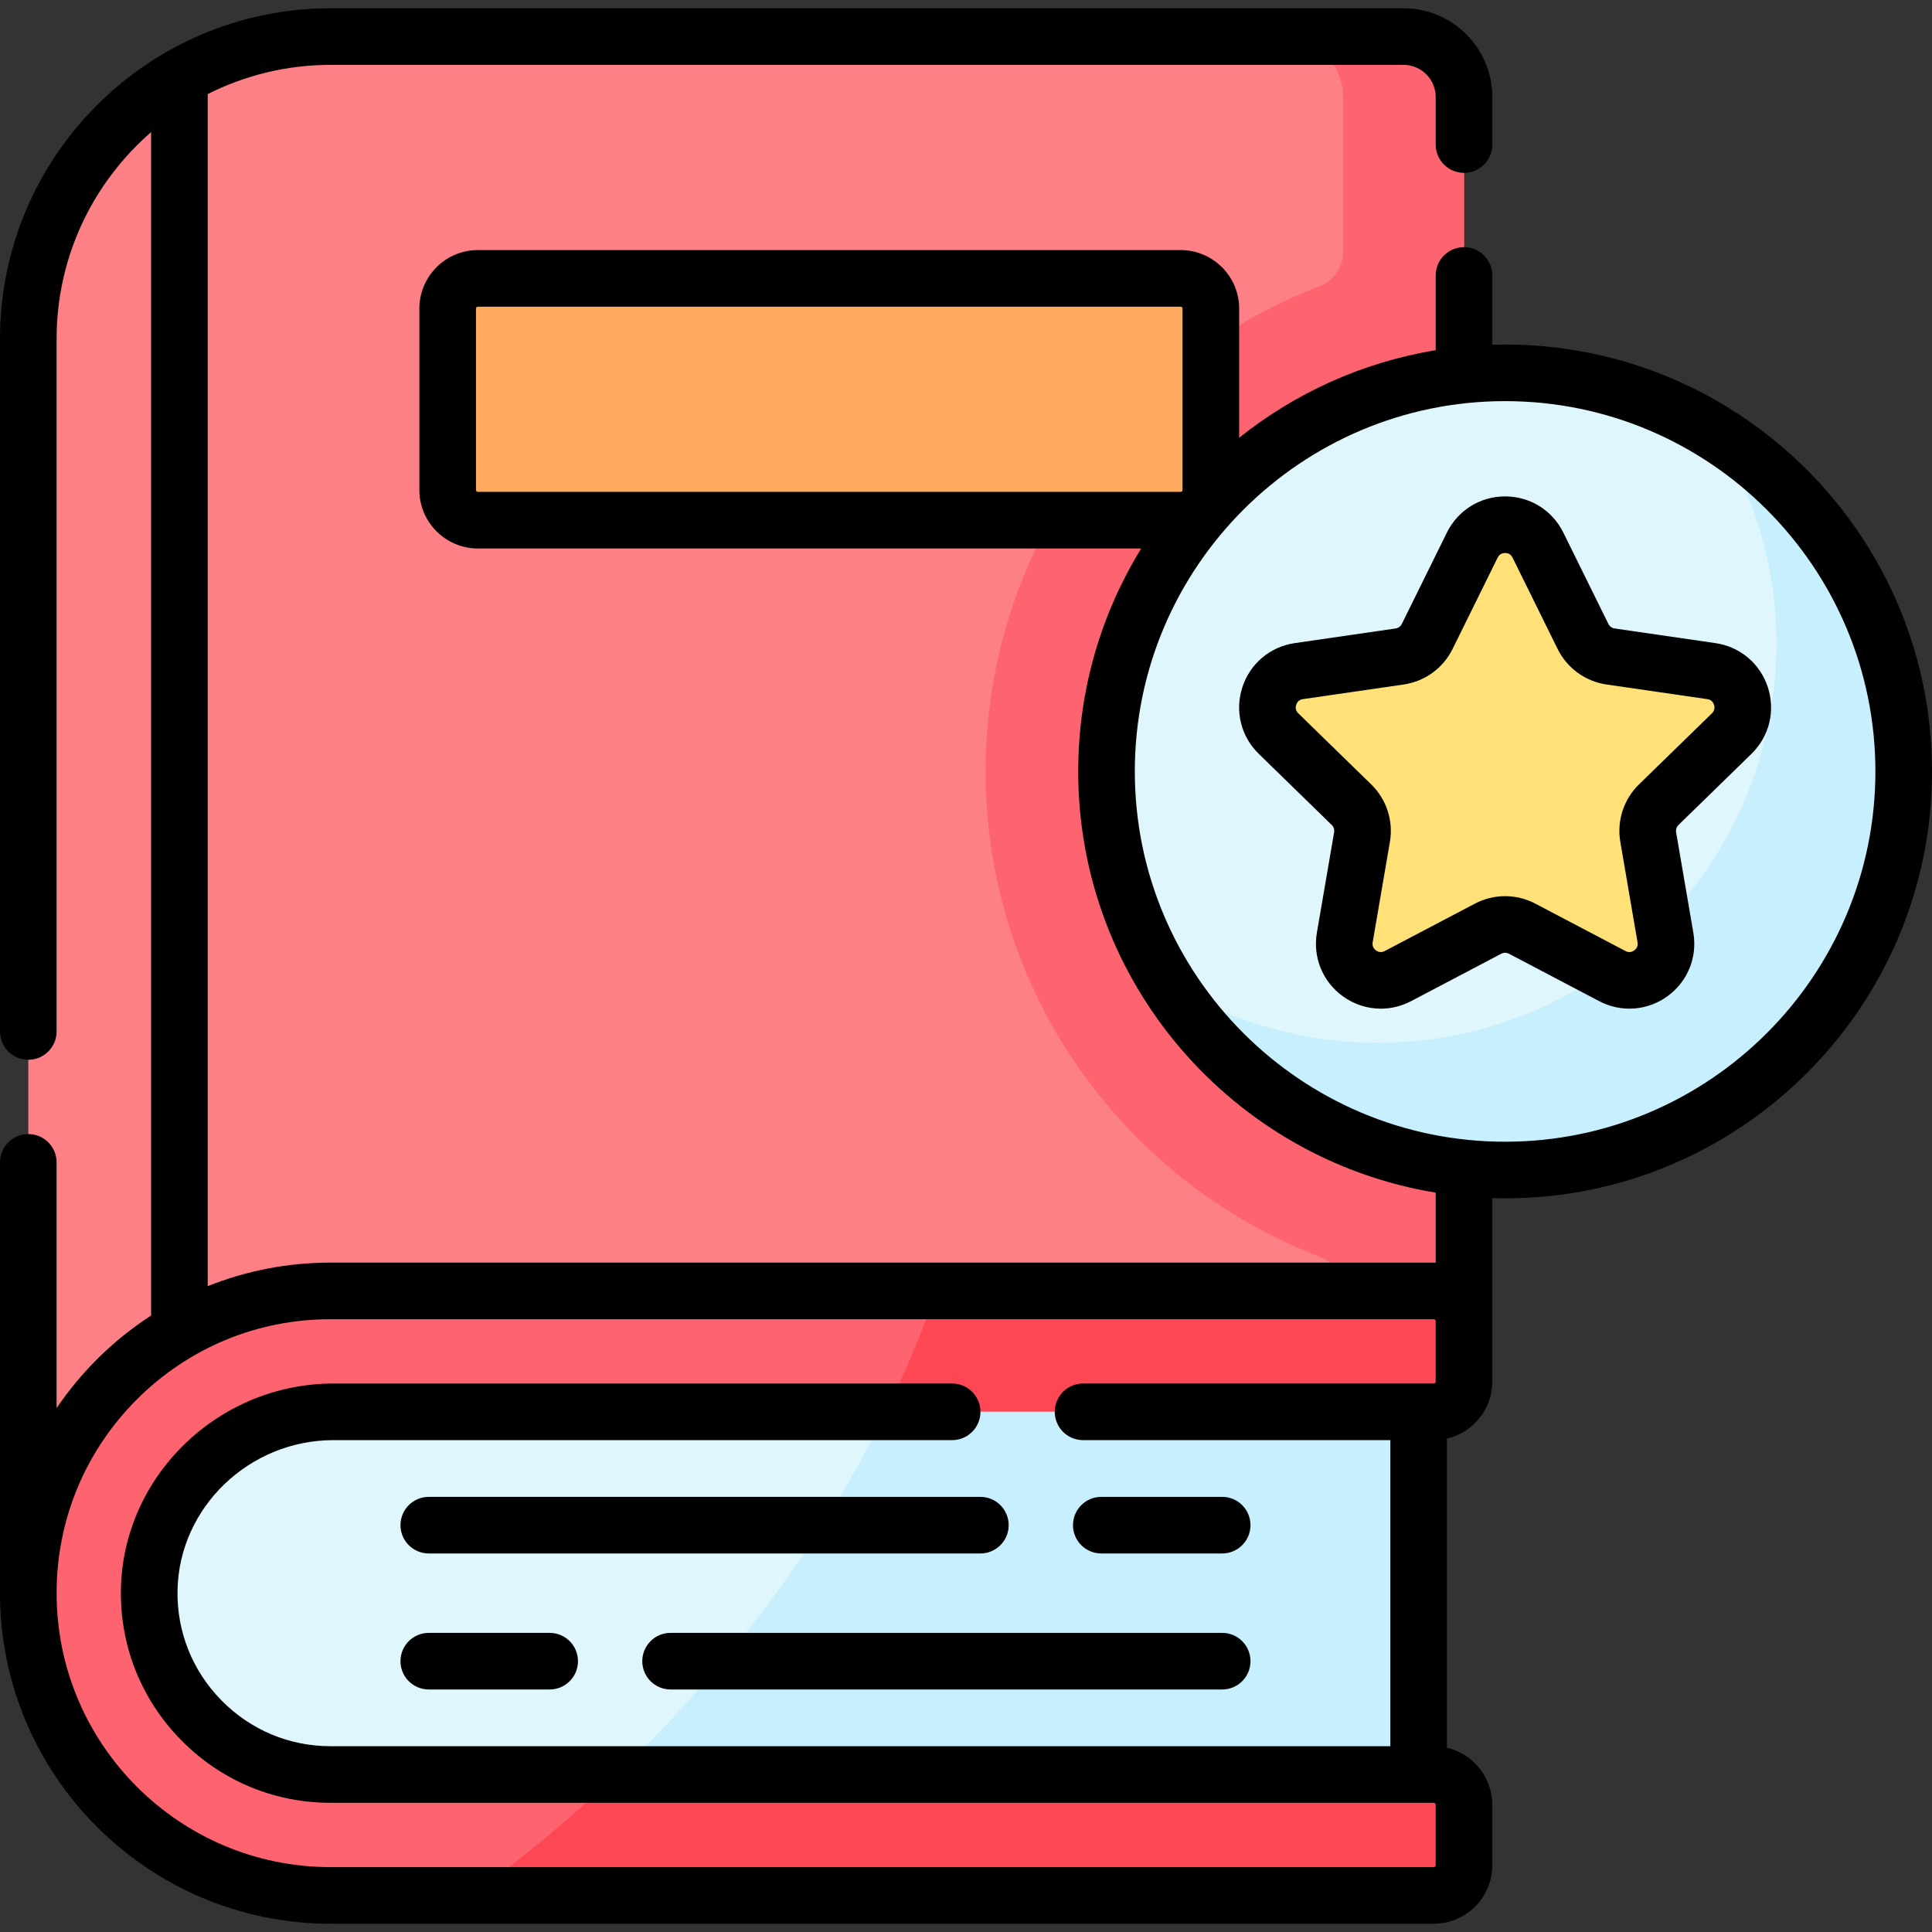 <svg id="Capa_1" enable-background="new 0 0 512 512" height="512" viewBox="0 0 512 512" width="512" xmlns="http://www.w3.org/2000/svg"><rect x="0" y="0" width="512" height="512" fill="#333333" stroke="none"/><g><g><path d="m371.952 9.693h-284.354c-44.238 0-80.1 35.862-80.1 80.1v332.415c0-44.238 35.862-80.1 80.1-80.1h292.365c4.424 0 8.01 3.586 8.01 8.01v-324.405c-.001-8.848-7.173-16.02-16.021-16.02z" fill="#fd8087"/><path d="m371.952 9.693h-32.04c8.848 0 16.02 7.172 16.02 16.02v41.051c0 4.002-2.439 7.624-6.175 9.056-51.733 19.819-88.561 69.996-88.561 128.616s36.828 108.797 88.561 128.616c3.737 1.432 6.175 5.054 6.175 9.056h24.03c4.424 0 8.01 3.586 8.01 8.01v-324.405c0-8.848-7.172-16.02-16.02-16.02z" fill="#fe646f"/><g><path d="m87.598 342.107h292.365c4.424 0 8.01 3.586 8.01 8.01v16.02c0 4.424-3.586 8.01-8.01 8.01h-291.559c-26.316 0-48.358 20.819-48.858 47.131-.511 26.924 21.242 48.989 48.051 48.989h292.365c4.424 0 8.01 3.586 8.01 8.01v16.02c0 4.424-3.586 8.01-8.01 8.01h-292.364c-44.238 0-80.1-35.862-80.1-80.1 0-44.238 35.861-80.1 80.1-80.1z" fill="#fe646f"/><g fill="#fd4755"><path d="m379.962 470.267h-216.564c-12.45 11.875-25.405 22.578-38.647 32.04h255.212c4.424 0 8.01-3.586 8.01-8.01v-16.02c-.001-4.423-3.587-8.01-8.011-8.01z"/><path d="m379.962 342.107h-131.861c-3.617 10.625-8.053 21.34-13.288 32.04h145.15c4.424 0 8.01-3.586 8.01-8.01v-16.02c-.001-4.423-3.587-8.01-8.011-8.01z"/></g><path d="m375.957 470.267v-96.12h-288.359c-26.5 0-48.06 21.56-48.06 48.06s21.56 48.06 48.06 48.06z" fill="#dff6fd"/><path d="m234.813 374.147c-15.2 31.064-37.11 61.978-65.162 90.03-2.067 2.067-4.155 4.09-6.253 6.09h212.56v-96.12z" fill="#c8effe"/></g><path d="m126.646 73.773h186.232c4.424 0 8.01 3.586 8.01 8.01v48.06c0 4.424-3.586 8.01-8.01 8.01h-186.232c-4.424 0-8.01-3.586-8.01-8.01v-48.06c0-4.424 3.586-8.01 8.01-8.01z" fill="#fea95c"/></g><g><circle cx="398.868" cy="204.436" fill="#dff6fd" r="105.632"/><path d="m454.77 114.801c10.134 16.214 15.997 35.372 15.997 55.902 0 58.339-47.293 105.632-105.632 105.632-20.53 0-39.688-5.863-55.902-15.997 18.663 29.861 51.826 49.73 89.635 49.73 58.339 0 105.632-47.293 105.632-105.632 0-37.809-19.869-70.972-49.73-89.635z" fill="#c8effe"/><path d="m407.57 144.459 11.946 24.206c1.413 2.864 4.146 4.849 7.306 5.308l26.713 3.882c7.959 1.157 11.137 10.938 5.378 16.551l-19.33 18.842c-2.287 2.229-3.331 5.441-2.791 8.589l4.563 26.605c1.36 7.927-6.961 13.972-14.079 10.229l-23.893-12.561c-2.827-1.486-6.204-1.486-9.031 0l-23.893 12.561c-7.119 3.743-15.439-2.302-14.08-10.229l4.563-26.605c.54-3.148-.504-6.36-2.791-8.589l-19.33-18.842c-5.759-5.614-2.581-15.395 5.378-16.551l26.713-3.882c3.161-.459 5.893-2.444 7.306-5.308l11.946-24.206c3.562-7.212 13.846-7.212 17.406 0z" fill="#ffe177"/></g><g><path d="m113.63 396.685c-4.142 0-7.5 3.358-7.5 7.5s3.358 7.5 7.5 7.5h146.182c4.143 0 7.5-3.358 7.5-7.5s-3.357-7.5-7.5-7.5z"/><path d="m291.852 411.685h32.04c4.143 0 7.5-3.358 7.5-7.5s-3.357-7.5-7.5-7.5h-32.04c-4.143 0-7.5 3.358-7.5 7.5s3.358 7.5 7.5 7.5z"/><path d="m145.67 432.73h-32.04c-4.142 0-7.5 3.358-7.5 7.5s3.358 7.5 7.5 7.5h32.04c4.142 0 7.5-3.358 7.5-7.5s-3.358-7.5-7.5-7.5z"/><path d="m170.21 440.23c0 4.142 3.358 7.5 7.5 7.5h146.183c4.143 0 7.5-3.358 7.5-7.5s-3.357-7.5-7.5-7.5h-146.183c-4.142 0-7.5 3.358-7.5 7.5z"/><path d="m398.869 91.304c-1.136 0-2.267.022-3.396.055v-18.36c0-4.142-3.357-7.5-7.5-7.5s-7.5 3.358-7.5 7.5v19.808c-19.474 3.198-37.288 11.384-52.084 23.201v-34.226c0-8.552-6.958-15.51-15.51-15.51h-186.233c-8.552 0-15.51 6.958-15.51 15.51v48.06c0 8.552 6.958 15.51 15.51 15.51h175.782c-10.581 17.207-16.692 37.444-16.692 59.083 0 56.118 41.074 102.815 94.736 111.628v18.565c-.17-.006-.336-.026-.508-.026h-292.367c-11.334 0-22.332 2.157-32.549 6.243v-315.917c9.798-4.937 20.85-7.736 32.549-7.736h284.359c4.696 0 8.518 3.821 8.518 8.517v12.598c0 4.142 3.357 7.5 7.5 7.5s7.5-3.358 7.5-7.5v-12.597c0-12.967-10.55-23.517-23.518-23.517h-284.359c-48.301 0-87.597 39.296-87.597 87.597v183.556c0 4.142 3.358 7.5 7.5 7.5s7.5-3.358 7.5-7.5v-183.556c0-21.853 9.72-41.467 25.047-54.788v313.622c-5.132 3.331-9.961 7.209-14.39 11.637-3.998 3.998-7.551 8.321-10.658 12.898v-65.123c0-4.142-3.358-7.5-7.5-7.5s-7.5 3.358-7.5 7.5v114.174c0 48.301 39.296 87.597 87.597 87.597h292.368c8.552 0 15.509-6.957 15.509-15.509v-16.017c0-7.354-5.143-13.516-12.016-15.107v-81.938c6.873-1.59 12.016-7.748 12.016-15.097l-.001-48.627c1.129.033 2.26.055 3.397.055 62.381.001 113.131-50.75 113.131-113.131s-50.75-113.132-113.131-113.132zm-18.396 402.994c0 .281-.229.509-.509.509h-292.367c-40.03 0-72.597-32.567-72.597-72.597 0-19.396 7.552-37.63 21.264-51.343 13.712-13.712 31.943-21.264 51.332-21.264h292.368c.28 0 .509.232.509.519v16.018c0 .28-.229.508-.509.508h-92.943c-4.143 0-7.5 3.358-7.5 7.5s3.357 7.5 7.5 7.5h81.436v81.115h-280.86c-10.958 0-21.233-4.321-28.934-12.168-7.699-7.844-11.825-18.206-11.619-29.172.421-21.932 18.974-39.775 41.357-39.775h163.93c4.142 0 7.501-3.358 7.501-7.5s-3.358-7.5-7.501-7.5h-163.931c-30.497 0-55.777 24.443-56.354 54.49-.282 15.029 5.368 29.221 15.911 39.964 10.544 10.744 24.622 16.661 39.64 16.661h292.368c.28 0 .509.232.509.519v16.016zm-254.337-364.455v-48.06c0-.281.229-.51.51-.51h186.233c.281 0 .51.229.51.51v48.06c0 .281-.229.51-.51.51h-186.233c-.281-.001-.51-.229-.51-.51zm272.733 172.725c-54.111 0-98.132-44.022-98.132-98.132s44.022-98.132 98.132-98.132 98.131 44.022 98.131 98.132-44.022 98.132-98.131 98.132z"/><path d="m468.502 182.141c-2.038-6.273-7.36-10.759-13.888-11.708l-26.713-3.882c-.718-.104-1.338-.554-1.659-1.205l-11.946-24.206c-2.92-5.916-8.831-9.59-15.428-9.59-6.596 0-12.507 3.674-15.427 9.59l-11.946 24.207c-.321.65-.941 1.101-1.659 1.205l-26.713 3.882c-6.527.948-11.85 5.434-13.888 11.708-2.039 6.274-.371 13.032 4.353 17.636l19.33 18.842c.52.506.757 1.235.635 1.95l-4.564 26.606c-1.114 6.502 1.509 12.949 6.846 16.827 3.015 2.191 6.543 3.304 10.095 3.304 2.733 0 5.482-.66 8.022-1.995l23.895-12.562c.642-.338 1.407-.337 2.049 0l23.894 12.561c5.836 3.069 12.78 2.568 18.116-1.309 5.337-3.877 7.96-10.325 6.845-16.827l-4.563-26.605c-.122-.715.115-1.444.635-1.95l19.33-18.842c4.72-4.605 6.388-11.363 4.349-17.637zm-14.824 6.895-19.33 18.842c-4.056 3.954-5.905 9.647-4.947 15.228l4.563 26.605c.191 1.116-.371 1.789-.876 2.156-.507.368-1.321.695-2.32.167l-23.893-12.561c-5.013-2.637-10.999-2.637-16.012 0l-23.894 12.562c-1 .526-1.814.2-2.32-.168-.505-.367-1.068-1.04-.877-2.155l4.564-26.605c.958-5.581-.892-11.274-4.947-15.228l-19.33-18.842c-.811-.79-.751-1.665-.558-2.259s.658-1.336 1.778-1.5l26.713-3.881c5.605-.814 10.448-4.333 12.954-9.411l11.946-24.206c.501-1.016 1.352-1.229 1.976-1.229.625 0 1.476.213 1.977 1.229l11.946 24.206c2.506 5.079 7.349 8.598 12.954 9.411l26.713 3.882c1.12.163 1.585.905 1.778 1.5.193.593.253 1.467-.558 2.257z"/></g></g></svg>